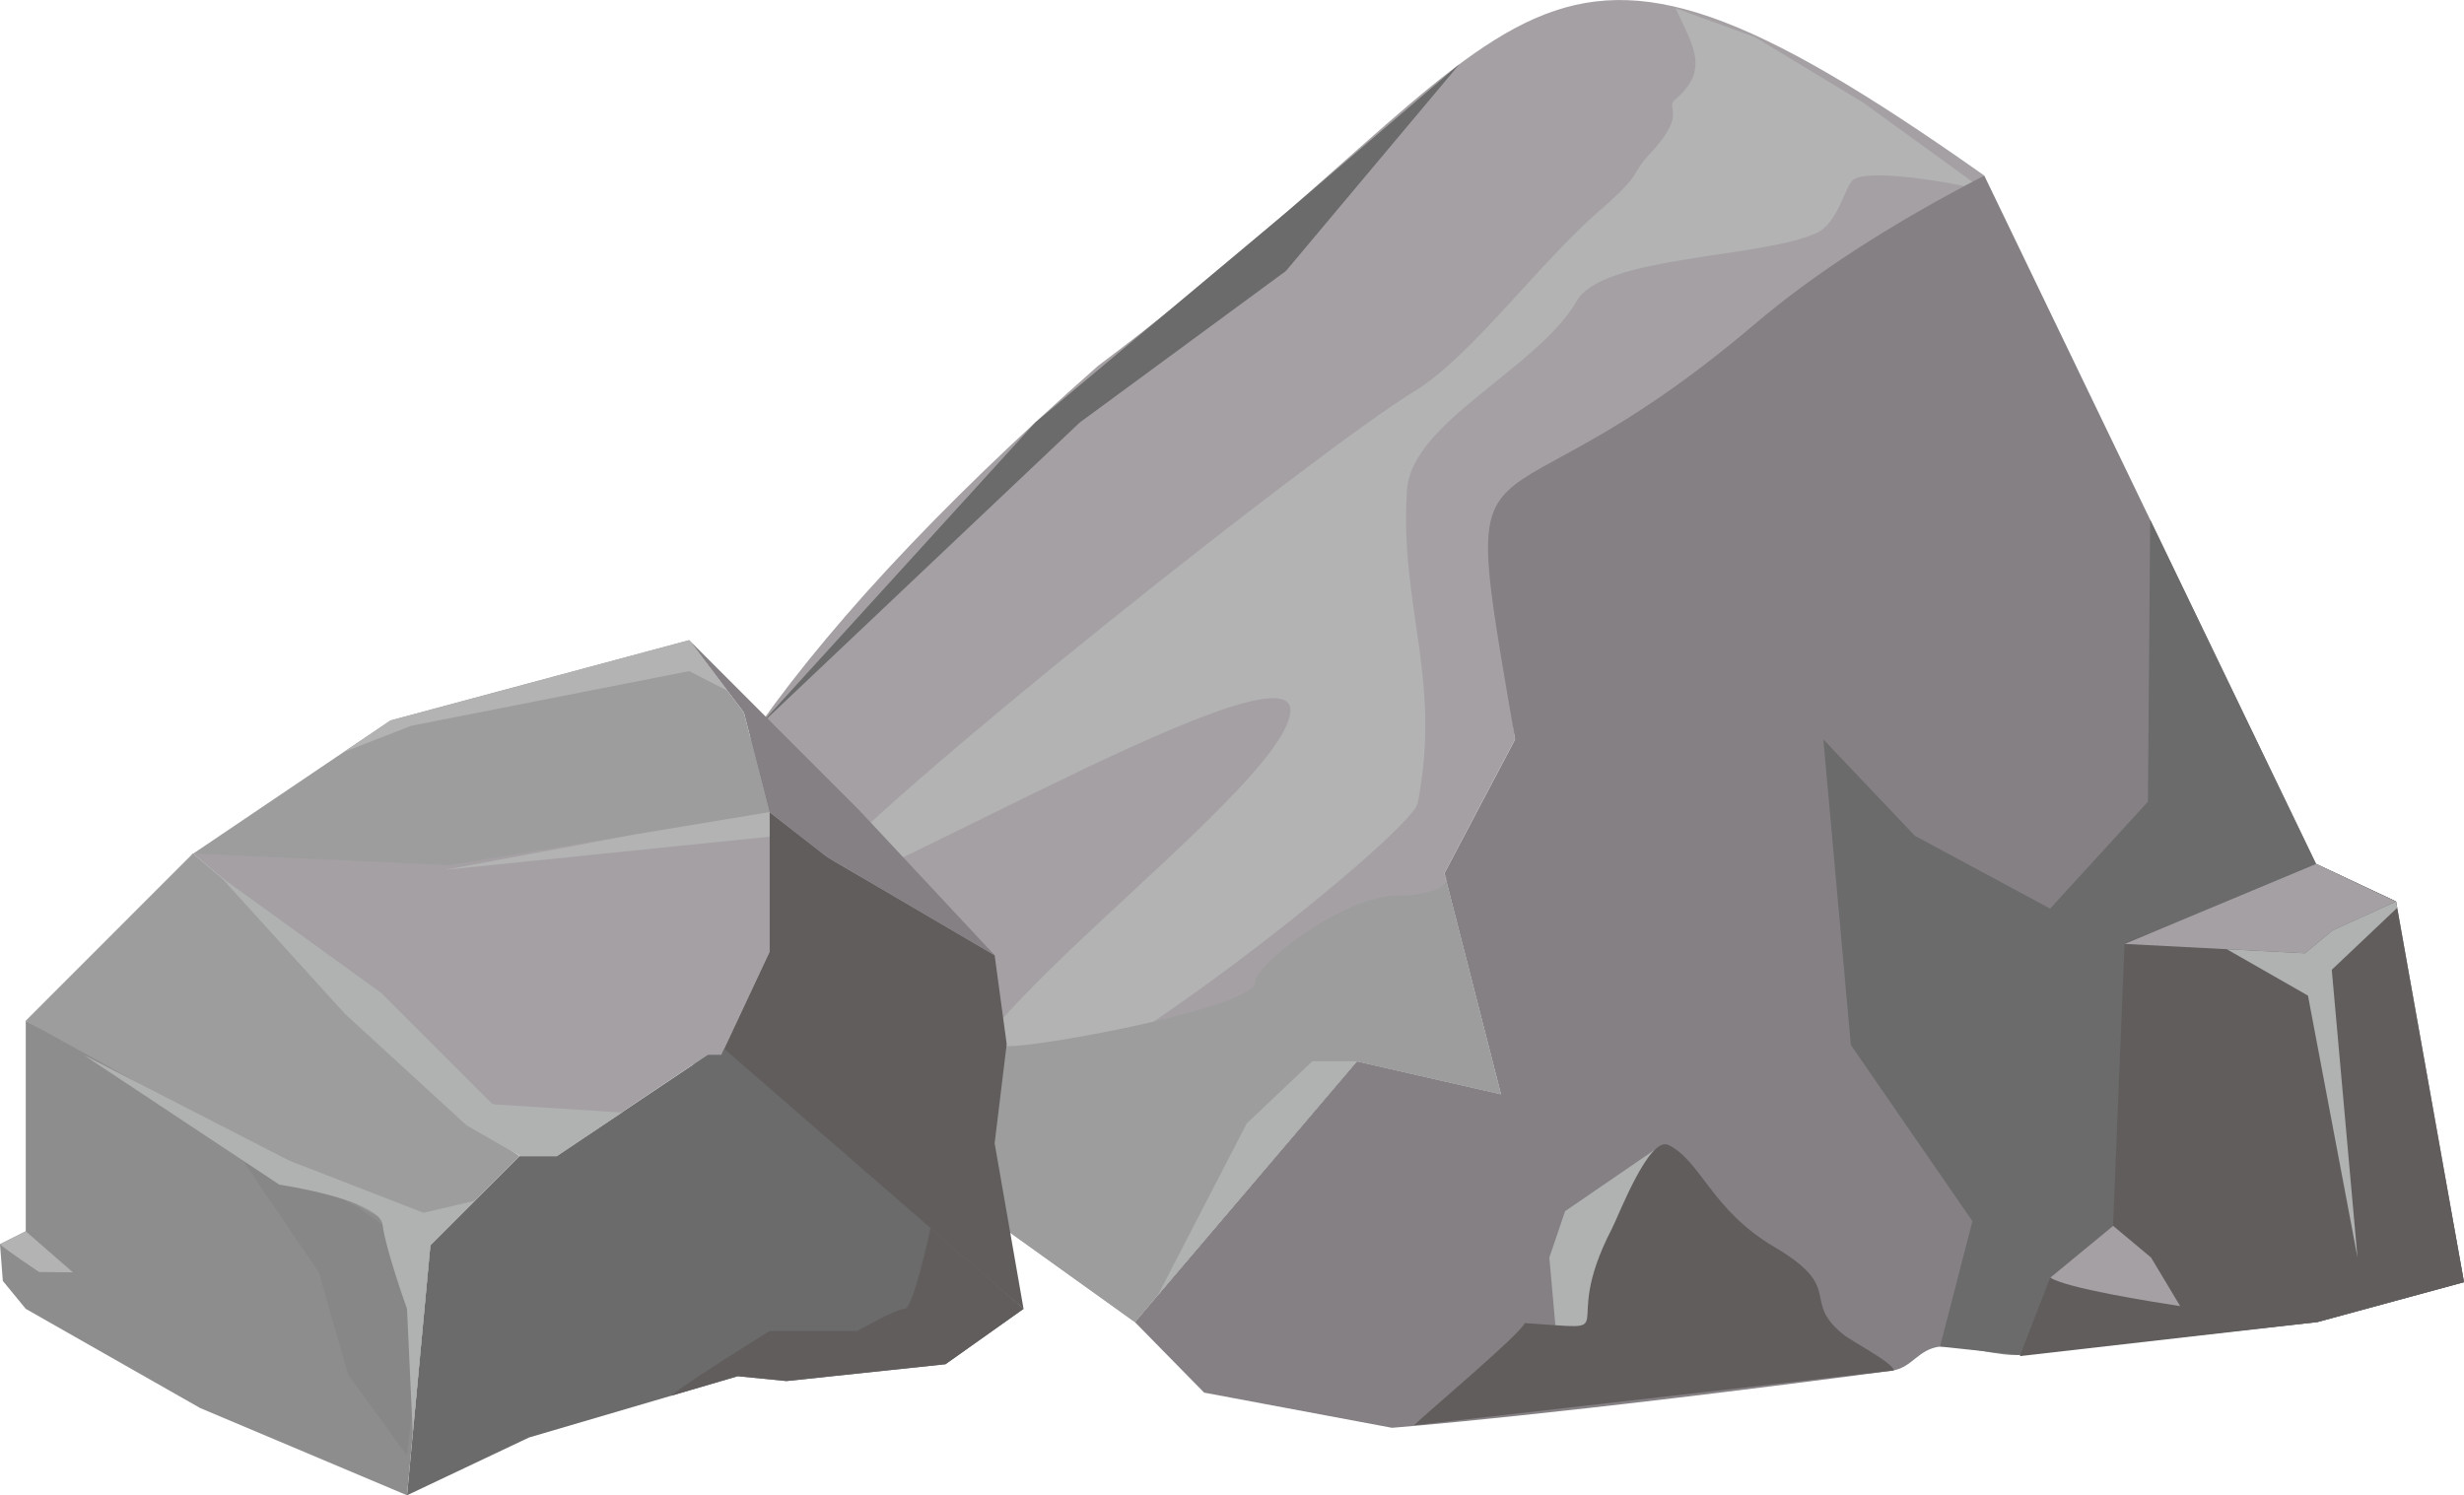 <?xml version="1.0" encoding="UTF-8"?><svg id="Layer_2" xmlns="http://www.w3.org/2000/svg" viewBox="0 0 226.77 137.63"><defs><style>.cls-1{fill:#b3b3b3;}.cls-1,.cls-2,.cls-3,.cls-4,.cls-5,.cls-6,.cls-7,.cls-8,.cls-9{fill-rule:evenodd;stroke-width:0px;}.cls-2{fill:#888788;}.cls-3{fill:#6b6b6b;}.cls-4{fill:#615d5d;}.cls-5{fill:#858084;}.cls-6{fill:#b0b1b1;}.cls-7{fill:#9d9d9d;}.cls-8{fill:#a5a0a4;}.cls-9{fill:#8d8d8d;}</style></defs><g id="_1"><g id="_5"><path class="cls-8" d="M182.62,16.16c-43.32-30.6-39.85-13.77-81.56,17.51-30.12,26.51-42.75,46.82-41.22,59.69,5.46,6.72,10.69,11.47,15.68,14.27h9.31l19.61,14.06c13.62-16,20.43-24,20.43-24,8.84,2.02,13.26,3.03,13.26,3.03-3.48-13.55-5.21-20.33-5.21-20.33,4.34-8.22,6.51-12.33,6.51-12.33-4.2-31.43-2.23-12.65,25.23-39.68,8.22-5.7,15.03-10.02,17.96-12.22Z"/><path class="cls-1" d="M154.22.76l7.29,2.65,9.99,6.05,11.34,8.22c-.92-.49-10.85-2.38-12.32-1.1-.71.63-1.4,3.98-3.32,4.86-5.2,2.36-19.67,2.08-22.07,6.24-3.61,6.26-15.23,11.16-15.64,17.42-.7,10.73,3.24,17.36.98,28.84-.57,2.9-35.72,30.97-41.14,27.78-6.9-4.07,28.41-28.49,29.42-36.1,1.07-8.09-49.86,22.89-43.93,15.44,6.05-7.6,46.56-39.68,55.36-45.05,5.23-3.2,11.44-11.8,17.14-16.72,3.95-3.41,2.66-3.14,4.54-5.15,3.58-3.82,1.28-4.12,2.34-5.01,3.3-2.76,1.43-5.19.02-8.35Z"/><path class="cls-5" d="M161.45,29.87c5.46-4.65,12.51-9.22,21.17-13.71,20.35,42.24,30.53,63.36,30.53,63.36,4.91,2.31,7.37,3.46,7.37,3.46,4.17,23.36,6.25,35.03,6.25,35.03-9,2.45-13.5,3.67-13.5,3.67-9.97,1.07-19.06,2.05-27.28,3.01-2,.23-5.54-.99-7.44-.75-2.09.26-2.53,1.97-4.49,2.23-30.51,4.04-45.94,5.25-45.94,5.25-11.53-2.16-17.3-3.24-17.3-3.24-4.25-4.33-6.37-6.49-6.37-6.49l20.43-24,13.26,3.03-5.21-20.33,6.51-12.33c-5.44-31.92-3.58-16.48,22.01-38.19Z"/><polygon class="cls-3" points="188.68 83.63 176.23 76.93 167.81 68.06 170.34 96.18 181.53 112.4 178.55 123.94 185.76 124.71 213.27 121.69 226.77 118.01 220.34 82.89 213.16 79.52 197.89 47.84 197.68 73.79 188.68 83.63"/><path class="cls-4" d="M220.52,82.98l-7.37-3.46c-1.47,1.16-17.9,7.25-17.62,7.36l-1.06,25.95-5.78,4.76-2.8,7.23,27.38-3.13,13.5-3.67-6.25-35.03Z"/><polygon class="cls-8" points="213.16 79.52 195.54 86.88 212.13 87.74 214.69 85.63 220.52 82.98 213.16 79.52"/><polygon class="cls-6" points="212.13 87.74 204.94 87.37 212.41 91.64 216.97 115.75 214.6 89.26 220.63 83.55 220.52 82.98 214.69 85.63 212.13 87.74"/><path class="cls-7" d="M75.53,107.63c-6.6-4.17-11.6-9.03-15.68-14.27,3.88.13,21.12,2.74,23.94,5.49,1.12,0,3.22-2.54,9.06-2.56,3.51-.01,22.87-3.66,22.66-5.93-.12-1.35,8.1-8.07,13.4-7.93,1.4.04,5.11-.53,4.01-2.05l5.21,20.33-13.26-3.03-20.43,24-19.61-14.06h-9.31Z"/><path class="cls-8" d="M194.48,112.83l-5.78,4.76c1.37.96,9.35,2.23,11.95,2.63l-2.68-4.47-3.49-2.92Z"/><polygon class="cls-6" points="149.38 122.47 152.3 105.82 144.04 111.48 142.59 115.75 143.31 123.81 149.38 122.47"/><path class="cls-4" d="M130.14,131.19l44.16-5.05c-.06-.7-3.91-2.7-4.65-3.31-3.97-3.21.22-4.18-6.34-8.05-5.82-3.43-6.76-7.93-9.75-9.39-1.79-.87-4.57,6.46-5.21,7.7-5.07,9.77,1.65,9.31-8.02,8.69-.48,1.1-9.19,8.38-10.18,9.4Z"/><polygon class="cls-6" points="106.57 119.2 124.88 97.68 120.78 97.68 114.74 103.41 106.57 119.2"/><polygon class="cls-3" points="134.33 5.89 118.64 19.33 95.28 38.89 69.79 66.89 99.36 38.9 118.35 24.94 134.33 5.89"/><polygon class="cls-4" points="76.15 78.9 70.82 74.75 70.82 87.62 66.39 97.09 94.2 120.47 91.54 105.23 92.65 96.1 91.54 87.92 76.15 78.9"/><polygon class="cls-5" points="76.15 78.9 70.82 74.75 68.46 65.58 63.43 58.92 79.11 74.61 91.54 87.92 76.15 78.9"/><polygon class="cls-3" points="66.65 96.53 65.13 97.09 51.22 106.41 47.82 106.41 39.61 114.62 37.46 137.63 48.69 132.31 67.89 126.67 72.38 127.11 87.01 125.56 94.2 120.47 66.65 96.53"/><polygon class="cls-7" points="35.94 66.31 17.71 78.62 42.53 80.78 70.82 74.75 68.46 65.58 63.43 58.92 35.94 66.31"/><path class="cls-8" d="M70.82,74.75v12.87l-4.44,9.47h-1.26l-12.28,8.23-7.56-3.68-27.54-23.08,23.63,1.07,29.44-4.88Z"/><polygon class="cls-7" points="17.75 78.56 2.37 93.95 19.38 104.01 39.61 114.62 47.82 106.41 43.16 103.31 33.17 93.32 28.74 87.78 17.75 78.56"/><path class="cls-9" d="M2.37,93.95v19.38l-2.37,1.19.26,3.38,2.11,2.57,16.05,9.13,19.04,8.03,2.15-23-23.54-13.09-13.7-7.59Z"/><polygon class="cls-6" points="57.26 102.4 45.34 101.64 35.12 91.42 20.3 80.7 31.75 93.32 42.94 103.58 47.87 106.41 51.27 106.41 57.26 102.4"/><path class="cls-1" d="M0,114.52c.47.47,3.6,2.56,3.6,2.56l3.11.03-4.34-3.78-2.37,1.19Z"/><polygon class="cls-2" points="21.03 104.87 29.34 117.11 32.06 126.57 37.46 133.97 39.5 115.76 32.91 111.11 21.03 104.87"/><path class="cls-6" d="M40.79,113.44l2.92-2.92-4.73,1.11-12.38-4.81-18.89-9.71,18,11.93s9.2,1.36,9.5,3.69c.3,2.33,2.25,7.74,2.25,7.74l.53,11.51,1.62-17.36,1.19-1.19Z"/><polygon class="cls-1" points="63.43 58.92 35.94 66.31 31.62 69.23 37.85 66.8 63.43 61.77 66.96 63.59 63.43 58.92"/><polygon class="cls-1" points="40.96 80.06 58.46 76.8 70.82 74.75 70.82 77.01 40.96 80.06"/><path class="cls-4" d="M61.81,128.45c.94-.94,9.02-5.94,9.02-5.94h8.07s3.55-2.04,4.36-2.04,2.38-7.44,2.38-7.44l8.56,7.44-7.18,5.1-14.63,1.55-4.49-.45-6.09,1.79Z"/></g></g></svg>